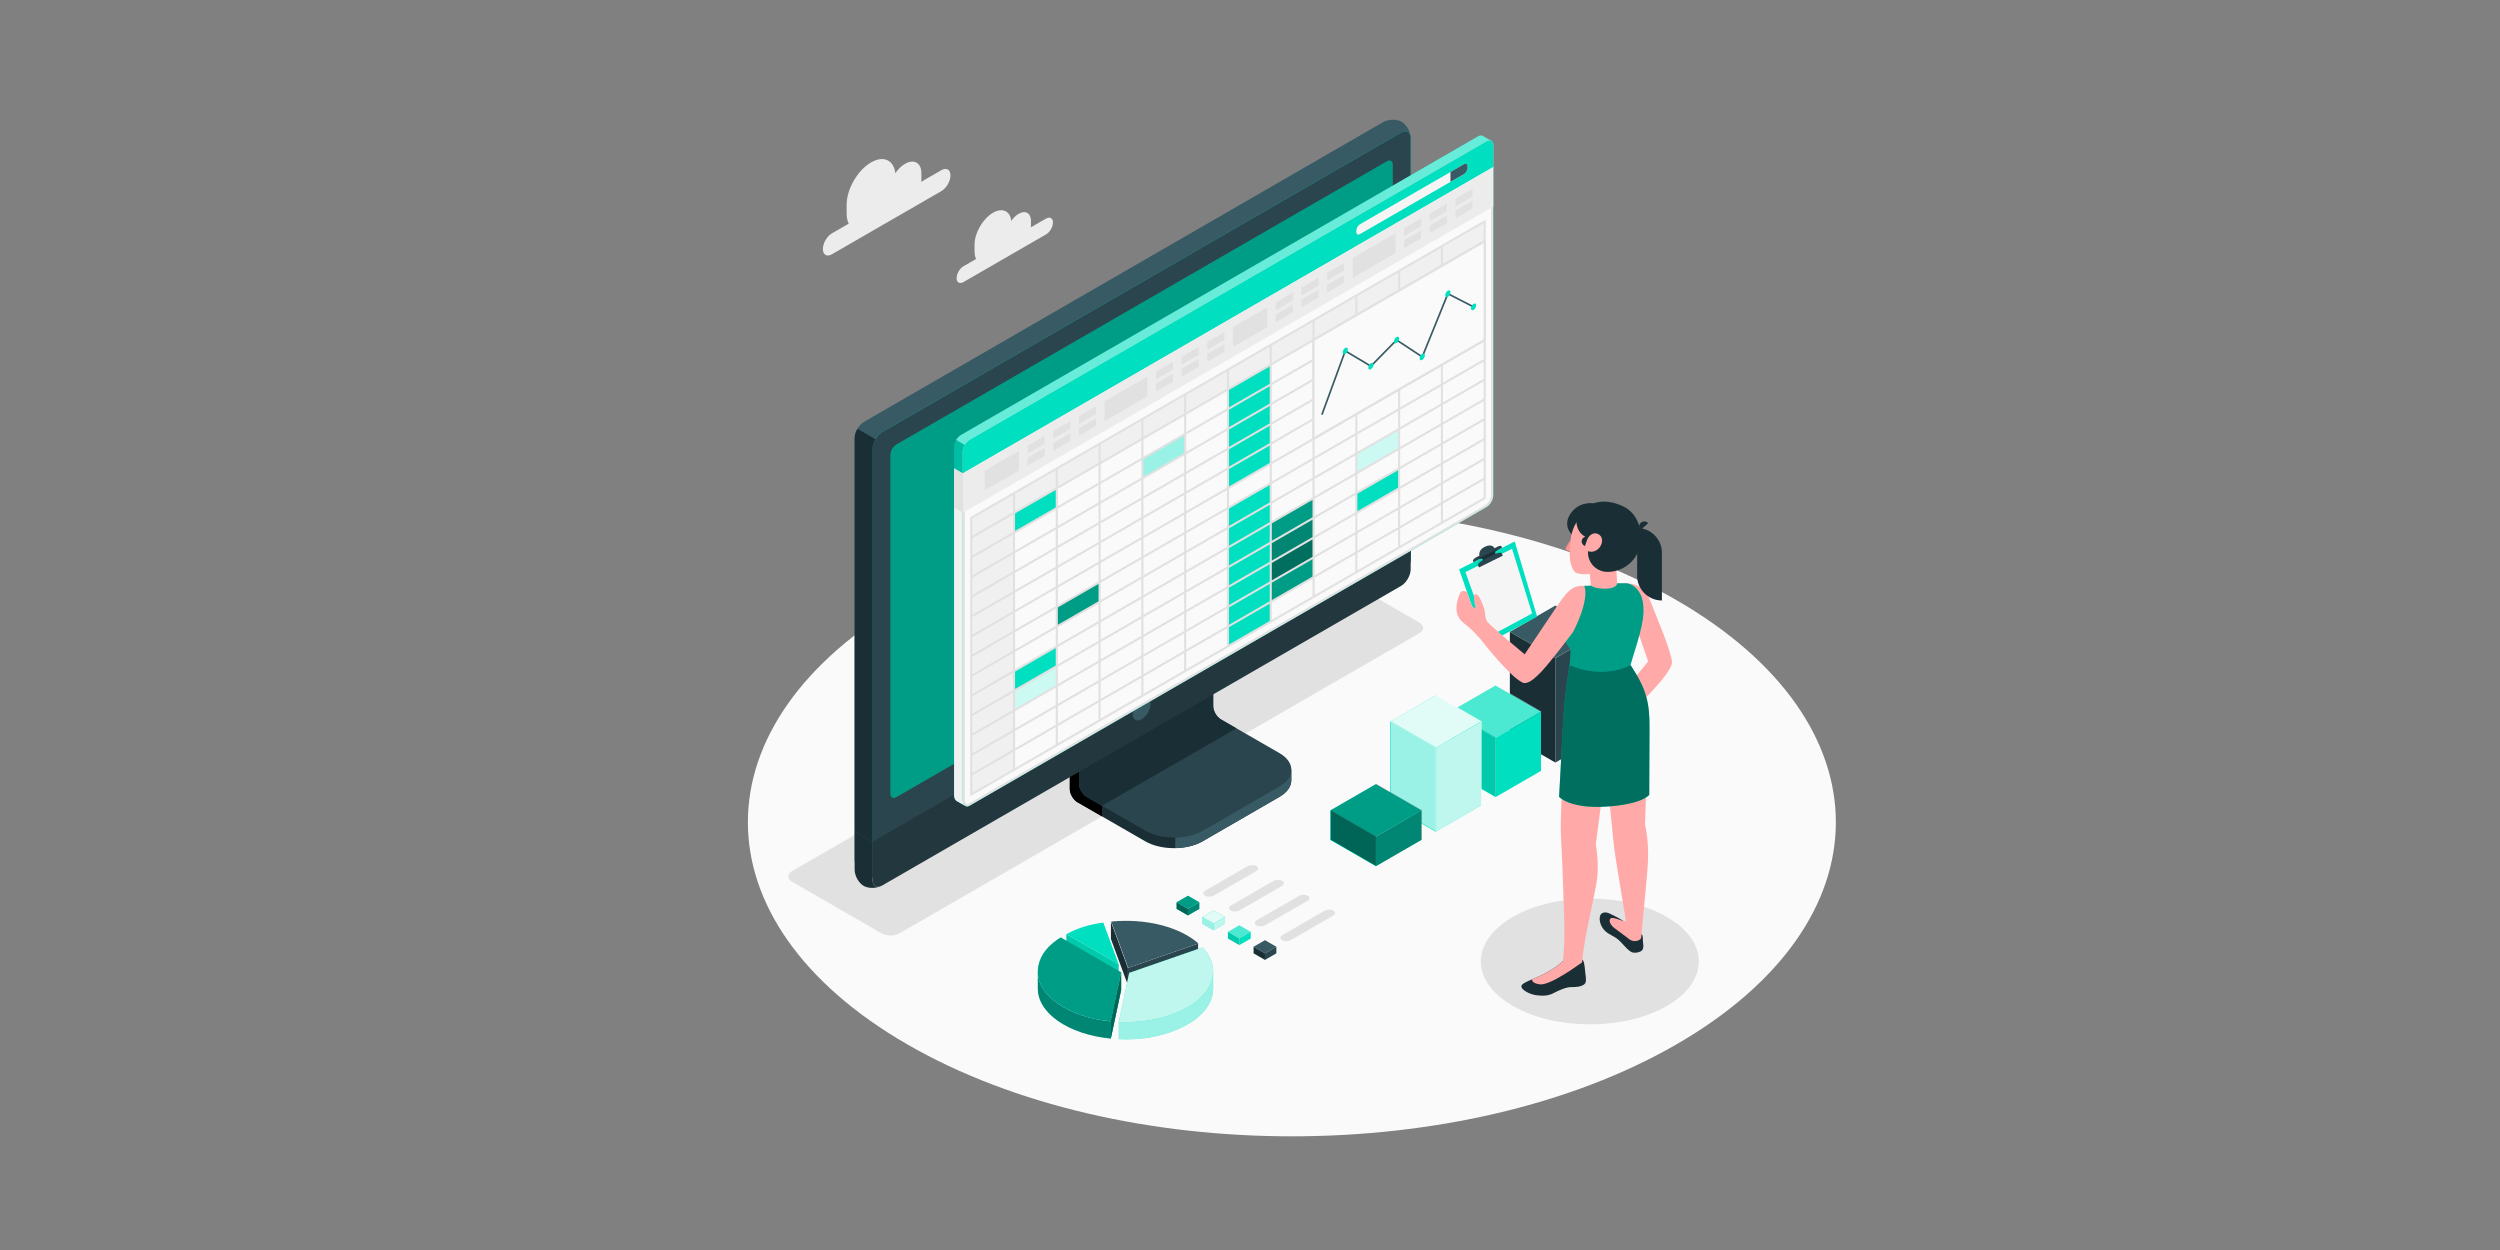 <svg xmlns="http://www.w3.org/2000/svg" xmlns:xlink="http://www.w3.org/1999/xlink" width="600" height="300" xmlns:v="https://vecta.io/nano"><rect width="100%" height="100%" fill="#808080" stroke="none"/><style><![CDATA[.B{fill:#00dfbf}.C{fill:#fff}.D{fill:#1a2e35}.E{opacity:.3}.F{fill:#e1e1e1}.G{fill:#2b454e}.H{fill:#375a64}.I{fill:#ffaaa8}.J{opacity:.4}.K{fill:#fafafa}]]></style><defs><clipPath id="A"><path d="M0 500h500V0H0z"/></clipPath><clipPath id="B"><path d="M0 500h500V0H0z"/></clipPath><clipPath id="C"><path d="M0 500h500V0H0z"/></clipPath><clipPath id="D"><path d="M0 500h500V0H0z"/></clipPath><clipPath id="E"><path d="M63.566 287.605H301.58V130.232H63.566z"/></clipPath><clipPath id="F"><path d="M71.497 451.497h222.15v-281.94H71.497z"/></clipPath><clipPath id="G"><path d="M0 500h500V0H0z"/></clipPath><clipPath id="H"><path d="M100.538 462.6h236.62V325.714h-236.62z"/></clipPath><clipPath id="I"><path d="M99.634 327.895h4.68v-14.808h-4.68z"/></clipPath><clipPath id="J"><path d="M126.133 227.877h18.913V208.22h-18.913z"/></clipPath><clipPath id="K"><path d="M239.692 302.2h18.913v-19.658h-18.913z"/></clipPath><clipPath id="L"><path d="M239.692 293.447h18.913v-19.66h-18.913z"/></clipPath><clipPath id="M"><path d="M239.692 284.703h18.913v-19.658h-18.913z"/></clipPath><clipPath id="N"><path d="M239.692 275.96h18.913v-19.658h-18.913z"/></clipPath><clipPath id="O"><path d="M145.046 265.032h18.912v-19.658h-18.912z"/></clipPath><clipPath id="P"><path d="M182.924 330.603h18.912v-19.658h-18.912z"/></clipPath><clipPath id="Q"><path d="M277.57 332.79h18.912V313.13H277.57z"/></clipPath><clipPath id="R"><path d="M0 500h500V0H0z"/></clipPath><clipPath id="S"><path d="M319.227 219.45h40.285V196.2h-40.285z"/></clipPath><clipPath id="T"><path d="M0 500h500V0H0z"/></clipPath><clipPath id="U"><path d="M319.227 207.843h20.144V170.02h-20.144z"/></clipPath><clipPath id="V"><path d="M0 500h500V0H0z"/></clipPath><clipPath id="W"><path d="M292.727 215.028h40.285v-23.26h-40.285z"/></clipPath><clipPath id="X"><path d="M0 500h500V0H0z"/></clipPath><clipPath id="Y"><path d="M312.87 203.424h20.145V154.72H312.87z"/></clipPath><clipPath id="Z"><path d="M0 500h500V0H0z"/></clipPath><clipPath id="a"><path d="M292.727 203.422h20.144V154.72h-20.144z"/></clipPath><clipPath id="b"><path d="M0 500h500V0H0z"/></clipPath><clipPath id="c"><path d="M266.228 175.752h40.285v-23.26h-40.285z"/></clipPath><clipPath id="d"><path d="M0 500h500V0H0z"/></clipPath><clipPath id="e"><path d="M286.37 164.15h20.145v-24.73H286.37z"/></clipPath><clipPath id="f"><path d="M0 500h500V0H0z"/></clipPath><clipPath id="g"><path d="M266.227 164.146h20.145V139.42h-20.145z"/></clipPath><clipPath id="h"><path d="M0 500h500V0H0z"/></clipPath><clipPath id="i"><path d="M136.662 92.747h36.897V63.083h-36.897z"/></clipPath><clipPath id="j"><path d="M172.48 95.784h41.745V62.747H172.48z"/></clipPath><clipPath id="k"><path d="M149.3 109.31h23.142V88.33H149.3z"/></clipPath><clipPath id="l"><path d="M136.66 107.855h36.9V70.7h-36.9z"/></clipPath><clipPath id="m"><path d="M172.48 103.404h41.742V70.367H172.48z"/></clipPath><clipPath id="n"><path d="M168.945 92.397h4.615V63.08h-4.615z"/></clipPath><clipPath id="o"><path d="M198.04 126.288h10.083v-5.82H198.04z"/></clipPath><clipPath id="p"><path d="M203.08 123.384h5.042v-5.832h-5.042z"/></clipPath><clipPath id="q"><path d="M198.04 123.383h5.042v-5.83h-5.042z"/></clipPath><clipPath id="r"><path d="M209.397 119.73h10.083v-5.82h-10.083z"/></clipPath><clipPath id="s"><path d="M214.438 116.827h5.042v-5.832h-5.042z"/></clipPath><clipPath id="t"><path d="M209.397 116.826h5.042v-5.83h-5.042z"/></clipPath><clipPath id="u"><path d="M220.754 113.174h10.083v-5.822h-10.083z"/></clipPath><clipPath id="v"><path d="M220.754 110.27h5.042v-5.83h-5.042z"/></clipPath><clipPath id="w"><path d="M0 500h500V0H0z"/></clipPath><clipPath id="x"><path d="M387.97 203.523h13.82v-32.607h-13.82z"/></clipPath><clipPath id="y"><path d="M368.557 264.522h37.106V204.51h-37.106z"/></clipPath><clipPath id="z"><path d="M331.187 278.068h10.9v-6.502h-10.9z"/></clipPath><clipPath id="AA"><path d="M367.266 228.322h40.003v-62.75h-40.003z"/></clipPath><path id="AB" d="M67.794 135.317L297.35 267.85c2.335 1.348 4.23 4.628 4.23 7.324V461.48c0 2.696-1.894 3.79-4.23 2.44L67.796 331.39c-2.335-1.348-4.228-4.627-4.228-7.324l-.003-186.307c0-2.696 1.894-3.79 4.23-2.44"/><path id="AC" d="M71.498 171.367l.001 150.065c0 1.618 1.137 3.585 2.538 4.394L291.104 451.15c1.4.81 2.538.153 2.538-1.465l.007-150.07c0-1.617-1.136-3.585-2.537-4.394L74.035 169.902c-1.4-.81-2.537-.153-2.537 1.465"/><path id="AD" d="M143.485 331.87l.001-3.44 7.572 4.372v3.44z"/><path id="AE" d="M126.133 295.632l18.913 10.92v-8.72l-18.913-10.937z"/><path id="AF" d="M239.692 282.527l18.912 10.92v-8.72l-18.912-10.937z"/><path id="AG" d="M272.672 368.624c-.63-.364-1.142-1.25-1.142-1.983s.51-1.027 1.142-.66 1.14 1.253 1.14 1.982-.51 1.026-1.14.662"/><path id="AH" d="M284.022 361.856c-.63-.364-1.14-1.25-1.14-1.982s.51-1.028 1.14-.662a2.54 2.54 0 0 1 1.142 1.982c0 .73-.512 1.026-1.142.662"/><path id="AI" d="M173.56 84.78l-4.613-21.696c-18.826 1.836-32.433 11.36-32.274 22.246l-.01-.02v7.437c0-10.8 13.57-20.223 32.283-22.05l3.168 14.912z"/><path id="AJ" d="M172.48 70.446v-7.62c8.22-.387 15.737.64 22.922 3.135 8.88 3.08 15.146 7.97 17.653 13.772.76 1.764 1.148 3.548 1.166 5.32l.001 7.874s-2.15.168-4.67 2.856l-32.456-11.258z"/><path id="AK" d="M136.95 95.496c-2.533-11.91 11.707-22.816 31.995-24.797l4.614 21.697-26.776 15.46c-5.59-3.5-8.812-7.555-9.833-12.36"/><path id="AL" d="M172.615 71.08l-.135-.635c8.22-.387 15.737.642 22.923 3.135 8.878 3.082 15.146 7.97 17.652 13.772 2.36 5.468 1.113 11.128-3.504 16.052l-32.456-11.26z"/><path id="AM" d="M403.777 218.414c-1.116 2.757-1.74 4.6-4.955 9.908 4.898 15.776 6.467 21.09 5.515 27.835-.605 4.29-3.977 8.58-8.156 8.357 0 0-2.258-.004-3.208 0-.187-2.992-8.496-3.137-11.648-1.08l-2.902-.077c-2.052-.727-9.035-10.954-9.804-17.744-.625-5.517 3.696-10.298 3.696-10.298.167-2.192-.4-6.994-.4-6.994v-19.987s1.62-5.117 18.434-3.516c14.958 1.424 15.324 6.535 15.324 6.535s-.435 3.477-1.886 7.06"/><path id="AN" d="M398.822 228.322s-11.215-6.625-26.917 0c0 0-2.186-12.282-2.848-24.886l-1.79-33.408s4.638-5.406 21.176-4.3c15.895 1.054 18.702 5.197 18.702 5.197l.12 29.42c.107 11.445-1.498 17.7-8.442 27.986"/></defs><g transform="matrix(1.333 0 0 -1.333 0 666.667)"><g transform="matrix(.407 0 0 .407 131.231 287.458)"><g clip-path="url(#A)" class="K"><path d="M419.21 257.026c93.977-54.257 93.976-142.226-.001-196.484s-246.344-54.258-340.32 0-93.976 142.226.001 196.484 246.344 54.257 340.32 0"/></g><g clip-path="url(#B)" class="F"><path d="M414.962 116.894c18.827-10.87 18.827-28.494 0-39.364s-49.354-10.87-68.18 0-18.827 28.494 0 39.364 49.354 10.87 68.18 0m-347.497-7.218L27.933 132.5c-2.228 1.286-2.228 3.373 0 4.66l229.94 132.756c2.23 1.287 5.842 1.287 8.07.001l39.533-22.823c2.23-1.287 2.23-3.374 0-4.66L75.536 109.676c-2.23-1.287-5.842-1.287-8.07 0"/></g><g clip-path="url(#C)" fill="#ececec"><path d="M94.025 447.26l-8.94-5.162.075 1.184v2.6c0 4.6-3.235 6.477-7.227 4.173-1.616-.933-3.103-2.412-4.307-4.142-.654 5.794-5.2 7.954-10.723 4.765-5.97-3.448-10.812-11.832-10.812-18.727v-3.874c0-1.786.33-3.3.915-4.5L45.58 419.3c-2.214-1.28-4-4.387-4-6.944s1.795-3.592 4-2.314L94.025 438c2.214 1.28 4 4.387 4 6.944s-1.795 3.592-4 2.314m46.295-21.418l-6.747-3.896.057.894v1.954c0 3.48-2.442 4.888-5.455 3.15-1.22-.705-2.342-1.82-3.25-3.126-.494 4.373-3.925 6.003-8.093 3.596-4.507-2.602-8.16-8.93-8.16-14.134v-2.924c0-1.347.25-2.483.7-3.387l-5.604-3.235c-1.67-.965-3.025-3.3-3.025-5.24s1.354-2.7 3.025-1.747l36.56 21.1c1.67.965 3.025 3.3 3.025 5.24s-1.354 2.712-3.025 1.747"/></g><g clip-path="url(#D)"><path d="M209.56 150.354l33.984 19.65c3.503 2.022 5.254 4.673 5.255 7.323l.014 4.728-35.26 19.882c-1.868 1.08-3.383 3.702-3.383 5.86v41.9l-59.358-34.3-.002-41.9c0-2.158 1.515-4.78 3.383-5.86l29.994-17.283c7.007-4.045 18.367-4.045 25.373 0" class="D"/><path d="M165.064 166.077v-4.707l-10.88 6.27c-1.856 1.075-3.38 3.692-3.38 5.86v41.895l11.31 6.523.722-8.73-7.93-4.6v-32.735c0-2.167 1.504-4.785 3.38-5.86z"/><path d="M154.905 175.855c0-2.158 1.515-4.78 3.383-5.86l25.895-14.917c7.007-4.045 18.367-4.046 25.374-.002l34 19.647c7.007 4.044 7.008 10.6.002 14.646l-25.912 14.927c-1.868 1.08-3.383 3.702-3.383 5.86l-.001 32.74-59.36-34.3z" class="G"/><path d="M224.54 200.314v.005l-6.9 3.978c-1.87 1.08-3.383 3.702-3.383 5.86v32.74l-59.36-34.3v-32.74c0-2.158 1.514-4.78 3.383-5.86l6.77-3.9z" class="D"/><g class="H"><path d="M248.807 182.05v-4.727c0-2.656-1.758-5.293-5.254-7.324l-34-19.638c-3.36-1.954-7.714-2.93-12.1-3.008v4.706c4.395.06 8.75 1.075 12.1 3l34 19.657c3.496 2.013 5.254 4.67 5.254 7.325m-189.2-46.89c2.2-1.265 5.86-1.197 8.196.15L297.35 267.845c2.336 1.348 4.228 4.627 4.228 7.323v186.307c0 2.697-1.775 5.9-3.966 7.173s-5.86 1.197-8.195-.15L59.862 335.964c-2.335-1.348-4.23-4.627-4.23-7.324l-.003-186.306c0-2.697 1.777-5.908 3.967-7.173"/></g><use xlink:href="#AB" class="B"/><use xlink:href="#AB" class="G"/><path d="M67.172 130.49c-2.344-1.036-5.586-.996-7.578.156-2.188 1.27-3.965 4.473-3.965 7.188v16.908l7.93-4.59v-16.91c0-2.46 1.562-3.574 3.613-2.754" class="D"/><path d="M63.56 150.154l.007-16.903c0-2.696 1.893-3.79 4.23-2.44l229.557 132.532c2.335 1.348 4.228 4.627 4.228 7.324v16.94z" class="G"/><g clip-path="url(#E)" opacity=".2"><path d="M63.566 150.19V133.25c0-2.696 1.893-3.8 4.23-2.44l229.557 132.53c2.335 1.35 4.228 4.628 4.228 7.325v16.94z"/></g><use xlink:href="#AC" class="B"/><g clip-path="url(#F)" class="E"><use xlink:href="#AC"/></g><path d="M182.57 213.5c-2.19-1.266-3.968-4.342-3.968-6.873s1.777-3.555 3.968-2.3 3.968 4.342 3.968 6.872-1.777 3.556-3.968 2.29" class="H"/><path d="M64.81 328.25c-.762-1.328-1.23-2.832-1.25-4.18V150.154l-7.93 4.59V328.64c0 1.347.49 2.85 1.25 4.18z" class="D"/></g><g clip-path="url(#G)"><path d="M333.546 462.363c-.553.332-1.308.32-2.158-.17L102.602 330.06c-1.637-.945-2.963-3.242-2.963-5.132V170.683c0-1.15.493-2.17 1.25-2.574l3.785-2.148c.485-.26 1.078-.27 1.717.098l228.782 132.183c1.638.942 2.966 3.238 2.966 5.128v154.965c0 .974-.354 1.65-.92 1.946l-3.673 2.082" class="B"/><path d="M105.412 166.273c-.82 0-1.487 1.015-1.487 2.263V322.78c0 1.698 1.242 3.85 2.713 4.7l228.786 132.132c.383.222.754.338 1.073.338.714 0 1.14-.604 1.14-1.615V303.37c0-1.7-1.243-3.848-2.715-4.695L106.14 166.492c-.252-.145-.498-.22-.73-.22" class="K"/><path d="M336.497 460.45c-.397 0-.848-.13-1.323-.405L106.388 327.912c-1.637-.944-2.963-3.242-2.963-5.132V168.535c0-1.494.83-2.762 1.987-2.762.306 0 .635.09.98.286l228.78 132.183c1.637.94 2.966 3.237 2.966 5.127v154.965c0 1.34-.668 2.116-1.64 2.116m.001-1h0c.557 0 .64-.7.64-1.116V303.37c0-1.54-1.13-3.492-2.467-4.262l-228.78-132.18c-.177-.102-.338-.153-.48-.153-.526 0-.987.823-.987 1.762V322.78c0 1.542 1.128 3.495 2.463 4.266L335.674 459.18c.387.224.662.27.824.27" class="F"/><path d="M100.883 168.11l3.634-2.06c-.68.485-1.04 1.32-1.1 2.49v144.55l-3.793 2.22V170.68c0-1.146.494-2.17 1.25-2.572" fill="#f0f0f0"/><path d="M338.135 458.357c-.01 1.872-1.33 2.63-2.96 1.688L106.388 327.913c-1.637-.946-2.963-3.243-2.963-5.133l.002-9.693L338.135 448.63z" class="B"/><g clip-path="url(#H)" class="J C"><path d="M335.173 460.046L106.39 327.913c-.81-.475-1.556-1.277-2.088-2.2l-3.765 2.182c.53.913 1.26 1.705 2.06 2.162L331.4 462.2c.847.494 1.602.503 2.152.177l3.616-2.06c-.522.252-1.22.177-1.985-.26"/></g><g clip-path="url(#I)" opacity=".15"><path d="M99.634 315.297v9.634c0 .96.354 2.023.904 2.964l3.775-2.172c-.55-.93-.886-1.985-.886-2.945v-9.69z"/></g><path d="M103.427 313.087l-.003-17.454 234.71 135.516v17.482z" fill="#ececec"/><g class="F"><path d="M113.2 314.384l15.18 8.72v-8.7l-15.184-8.767zm18.928 10.93l.001-3.44 7.57 4.372v3.438zm0-5.31l.001-3.44 7.57 4.372v3.44z"/><use xlink:href="#AD"/><path d="M143.485 326.56l.001-3.44 7.572 4.372v3.438zm11.357 11.87l.001-3.44 7.572 4.372v3.44zm0-5.3l.001-3.44 7.572 4.372v3.438zm34.058 24.976v-3.44l7.572 4.372v3.44zm0-5.31v-3.44l7.572 4.372v3.44zm11.367 11.87l.001-3.44 7.572 4.372v3.438zm0-5.3l.001-3.44 7.572 4.372v3.44zm11.357 11.87l.001-3.44 7.572 4.372v3.438zm0-5.31l.001-3.44 7.572 4.372v3.44zm-45.428-20.92l18.93 10.93v-8.743L166.2 336.242zm56.79 32.785l15.18 8.72v-8.7l-15.185-8.767zm18.928 10.928l.001-3.44 7.572 4.372v3.44zm0-5.3l.001-3.44 7.572 4.372v3.44zm11.357 11.87l.001-3.44 7.57 4.372v3.438zm0-5.31l.001-3.44 7.57 4.372v3.44zm11.356 11.87l.002-3.44 7.57 4.372v3.44zm0-5.3l.002-3.44 7.57 4.372v3.438zm34.07 24.98l.001-3.44 7.572 4.372v3.44zm0-5.3l.001-3.44 7.572 4.372v3.44zm11.358 11.87l.001-3.44 7.57 4.372v3.438zm0-5.312l.001-3.44 7.57 4.372v3.44zm11.356 11.87l.002-3.44 7.57 4.372v3.44zm0-5.3l.002-3.44 7.57 4.372v3.438zm-45.426-20.933l18.93 10.93v-8.743L276 399.627zm-172.56-95.28l-3.793 2.22v-17.5l3.8-2.183z"/></g><path d="M277.565 420.537v-.644c0-1.03.723-1.446 1.614-.93l45.986 26.55c.89.514 1.614 1.766 1.615 2.796v.644c0 1.03-.723 1.446-1.614.932l-45.986-26.55c-.89-.515-1.614-1.767-1.615-2.796" fill="#f5f5f5"/><path d="M326.78 448.308v.644c0 1.03-.723 1.447-1.614.932l-5.957-3.44-.001-4.37 5.957 3.44c.89.515 1.614 1.767 1.615 2.796" class="H"/><path d="M107.2 293.456l227.144 131.12v-8.72L126.132 295.633l-.003-113.655-18.92-10.922z" fill="#f0f0f0"/><g class="B"><use xlink:href="#AE"/><path d="M126.133 225.7l18.913 10.92v-8.72l-18.913-10.937z"/><path d="M126.133 216.958l18.913 10.92v-8.72l-18.913-10.937z"/></g><g clip-path="url(#J)" opacity=".8" class="C"><path d="M126.133 216.958l18.913 10.92v-8.72l-18.913-10.937z"/></g><path d="M239.692 291.27l18.912 10.92v-8.72l-18.912-10.938z" class="B"/><g clip-path="url(#K)" class="E"><path d="M239.692 291.27l18.912 10.92v-8.72l-18.912-10.938z"/></g><use xlink:href="#AF" class="B"/><g clip-path="url(#L)" class="J"><use xlink:href="#AF"/></g><path d="M239.692 273.784l18.912 10.92v-8.72l-18.912-10.937z" class="B"/><g clip-path="url(#M)" opacity=".5"><path d="M239.692 273.784l18.912 10.92v-8.72l-18.912-10.937z"/></g><path d="M239.692 265.04l18.912 10.92v-8.72l-18.912-10.937z" class="B"/><g clip-path="url(#N)" class="E"><path d="M239.692 265.04l18.912 10.92v-8.72l-18.912-10.937z"/></g><g class="B"><path d="M220.78 350.284l18.913 10.92V317.5l-18.913-10.937zm0-52.46l18.913 10.92v-61.198L220.78 236.61zm-75.735-43.71l18.913 10.92v-8.72l-18.913-10.937z"/></g><g clip-path="url(#O)" class="E"><path d="M145.045 254.113l18.913 10.92v-8.72l-18.913-10.937z"/></g><path d="M182.924 319.684l18.913 10.92v-8.72l-18.913-10.938z" class="B"/><g clip-path="url(#P)" opacity=".6" class="C"><path d="M182.924 319.684l18.913 10.92v-8.72l-18.913-10.938z"/></g><path d="M277.57 321.87l18.912 10.92v-8.72L277.57 313.13z" class="B"/><g clip-path="url(#Q)" opacity=".8" class="C"><path d="M277.57 321.87l18.912 10.92v-8.72L277.57 313.13z"/></g><path d="M277.57 304.377l18.912 10.92v-8.72l-18.912-10.937z" class="B"/><path d="M315.896 292.074v7.64l17.99 10.386v-7.638zm-208.22-112.576l17.996 10.39v-7.64l-17.996-10.4zm17.996 124.07v-7.664l-17.994-10.39v7.663zm208.215 112.55l-17.99-10.387v7.664l17.99 10.388zm0-8.745l-17.99-10.387v7.668l17.99 10.387zm0-8.745l-17.99-10.387v7.668l17.99 10.387zm0-8.745l-17.99-10.387v7.668l17.99 10.388zm-.001-8.745l-18-10.387v7.668l17.99 10.387zm0-8.746l-18-10.387v7.67l18 10.386zm0-8.745l-18-10.386v7.668l18 10.387zm0-8.745l-18-10.387v7.67l18 10.387zm0-8.744l-18-10.387v7.668l18 10.387zm0-8.746l-18-10.387v7.67l18 10.387zm0-8.745l-18-10.387v7.67l18 10.386zm0-8.745l-18-10.387v7.67l18 10.387zm-36.92-30.06v7.668l17.998 10.39v-7.67zm0-1.077l17.998 10.39v-7.64l-17.998-10.39zm-18.928-10.928l17.997 10.4v-7.64l-17.997-10.39zm-18.93-10.93l17.998 10.39v-7.64l-17.998-10.39zm-18.93-10.93l17.997 10.4v-7.64l-17.997-10.39zm-18.93-10.928l17.997 10.4v-7.64l-17.997-10.39zm-18.93-10.93l17.997 10.39v-7.64L202.32 226.5zm-18.93-10.93l17.997 10.39v-7.64l-17.997-10.39zm-18.93-10.93l17.998 10.39v-7.64l-17.998-10.39zm-18.928-10.928l17.996 10.4v-7.64l-17.996-10.39zm-.932-.538v-7.642l-17.998-10.39v7.642zm-17.998-1.647l17.998 10.39v-7.67l-17.998-10.39zm-18.928-10.928l17.996 10.4v-7.67l-17.996-10.39zm0 8.746l17.996 10.4v-7.67l-17.996-10.4zm0 8.745l17.996 10.4v-7.67l-17.996-10.4zm.001 8.745l17.995 10.39V217.2l-17.996-10.4zm0 8.745l17.995 10.4v-7.67l-17.995-10.4zm0 8.745l17.995 10.39v-7.67l-17.995-10.39zm0 8.745l17.995 10.4v-7.67l-17.995-10.4zm0 8.746l17.995 10.39v-7.67l-17.995-10.39zm0 8.744l17.995 10.4v-7.67l-17.995-10.4zm0 8.746l17.995 10.39v-7.67l-17.995-10.39zm.001 8.745l17.994 10.388v-7.668l-17.995-10.39zm36.924 30.063v-7.67l-17.998-10.39v7.67zm0 1.076l-17.998-10.39v7.664l17.998 10.39zm18.928 10.928l-17.996-10.4v7.664l17.996 10.4zm18.93 10.93l-17.998-10.39v7.664l17.998 10.39zm18.93 10.93l-17.997-10.39v7.664l17.997 10.39zm18.93 10.93l-17.997-10.39v7.664l17.997 10.39zm18.93 10.928l-17.997-10.4v7.664l17.997 10.39zm18.93 10.93l-17.997-10.39v7.665l17.997 10.39zm18.93 10.93l-17.998-10.39v7.665L277.106 391zm18.93 10.928l-17.997-10.4v7.665l17.997 10.39zm.93.54v7.665l17.998 10.4v-7.664zm0-8.746v7.67l17.998 10.39v-7.668zm0-8.744v7.668l17.998 10.39v-7.67zm0-8.745v7.668l17.998 10.39v-7.668zm0-8.745v7.67l17.998 10.4v-7.668zm0-8.746v7.67l17.998 10.392v-7.67zm0-8.745V350l17.998 10.39v-7.67zm0-8.744v7.668l17.998 10.39v-7.67zm0-8.745v7.668l17.998 10.39v-7.668zm0-8.746v7.67l17.998 10.39v-7.67zm0-8.745v7.67l17.998 10.39v-7.67zm0-1.076l17.998 10.39v-7.67l-17.998-10.39zm-18.928-18.597v7.668l17.997 10.39v-7.67zm0-1.077l17.997 10.39v-7.668l-17.997-10.39zm-18.93-10.928l17.998 10.4v-7.668l-17.998-10.39zm-18.93-10.93l17.997 10.39v-7.67l-17.997-10.39zm-18.93-10.928l17.997 10.4v-7.67l-17.997-10.4zm-18.93-10.93l17.997 10.4v-7.668l-17.997-10.39zm-18.93-10.93l17.997 10.4v-7.67l-17.997-10.4zm-18.93-10.93l17.998 10.39v-7.67l-17.998-10.39zm-.932-.538v-7.67l-17.996-10.39v7.67zm-17.996-1.645l17.996 10.4v-7.67l-17.996-10.39zm-.932-.54v-7.67l-17.998-10.39v7.67zm0 8.746v-7.67l-17.998-10.39v7.67zm0 8.745v-7.67l-17.998-10.39v7.67zm0 8.745v-7.67l-17.998-10.39v7.67zm0 8.744v-7.67l-17.998-10.39v7.67zm0 8.746v-7.67l-17.998-10.39v7.67zm0 8.745v-7.67l-17.998-10.39v7.67zm0 8.745v-7.67l-17.998-10.39v7.67zm0 8.744v-7.67l-17.998-10.39v7.67zm0 1.077l-17.998-10.39v7.668l17.998 10.39zm18.928 18.597v-7.67l-17.996-10.4v7.67zm0 1.076l-17.996-10.4v7.67l17.996 10.4zm18.93 10.93l-17.998-10.392v7.67l17.998 10.39zm18.93 10.928l-17.997-10.4v7.668l17.997 10.4zm18.93 10.93l-17.997-10.39v7.668l17.997 10.39zm18.93 10.928l-17.997-10.4V350l17.997 10.4zm18.93 10.93l-17.997-10.4v7.668l17.997 10.4zm18.93 10.93l-17.998-10.39v7.668l17.998 10.392zm.932.538v7.67l17.997 10.4v-7.67zm0-8.745v7.67l17.997 10.4v-7.668zm0-8.745v7.67l17.997 10.4v-7.668zm0-8.745v7.67l17.997 10.4v-7.67zm0-8.745v7.67l17.997 10.4v-7.67zm0-8.745v7.67l17.997 10.4v-7.67zm0-8.745v7.668l17.997 10.39v-7.668zm0-8.745v7.67l17.997 10.4v-7.668zm0-8.745v7.67l17.997 10.4v-7.67zm0-1.076l17.997 10.4v-7.67l-17.997-10.4zm-18.93-18.6v7.67l17.998 10.39v-7.67zm0-1.075l17.998 10.4v-7.67l-17.998-10.39zm-18.93-10.93l17.997 10.39v-7.67l-17.997-10.4zm-18.93-10.93l17.997 10.39v-7.67L221.25 254.9zm-18.93-10.928l17.997 10.39v-7.67l-17.997-10.39zm-18.93-10.93l17.997 10.39v-7.67l-17.997-10.39zm-.932-.538v-7.67l-17.998-10.39v7.67zm-17.998-1.646l17.998 10.39v-7.67l-17.998-10.39zm-.932-.538v-7.67l-17.996-10.39v7.67zm0 8.745v-7.67l-17.996-10.4v7.67zm0 8.745v-7.67l-17.996-10.39v7.67zm0 8.745v-7.67l-17.996-10.4v7.668zm0 8.745v-7.67l-17.996-10.39v7.67zm0 8.745v-7.67l-17.996-10.39v7.67zm0 8.745v-7.67l-17.996-10.4v7.67zm0 1.076l-17.996-10.4v7.668l17.996 10.39zm18.93 18.598v-7.67l-17.998-10.39v7.67zm0 1.076l-17.998-10.39v7.67l17.998 10.39zm18.93 10.93l-17.997-10.4v7.668l17.997 10.39zm18.93 10.93l-17.997-10.39v7.67l17.997 10.4zm18.93 10.93l-17.997-10.39v7.67l17.997 10.4zm18.93 10.928l-17.997-10.4v7.668l17.997 10.39zm.932.538v7.67l17.998 10.4v-7.668zm0-8.745v7.67l17.998 10.39v-7.67zm0-8.745v7.67l17.998 10.39v-7.67zm0-8.745v7.67l17.998 10.39v-7.67zm0-8.746v7.67l17.998 10.4v-7.668zm0-8.744v7.67l17.998 10.4v-7.668zm0-8.745v7.67l17.998 10.39v-7.67zm0-1.076l17.998 10.39v-7.67l-17.998-10.39zm-18.93-18.598v7.67l17.997 10.39v-7.67zm0-1.076l17.997 10.39v-7.67l-17.997-10.4zm-18.93-10.928l17.997 10.4v-7.67l-17.997-10.4zm-18.93-10.93l17.997 10.39v-7.67l-17.997-10.39zm-.932-.538v-7.67l-17.997-10.4v7.67zm-17.997-1.646l17.997 10.39v-7.67l-17.997-10.4zm-.932-.538v-7.67l-17.998-10.39v7.67zm0 8.745v-7.67l-17.998-10.39v7.67zm0 8.745v-7.67l-17.998-10.39v7.67zm0 8.745v-7.67l-17.998-10.392v7.67zm0 8.746v-7.67l-17.998-10.39v7.67zm0 1.075l-17.998-10.39v7.67l17.998 10.39zm18.93 18.598v-7.67l-17.997-10.39v7.67zm0 1.076l-17.997-10.39v7.67l17.997 10.39zm18.93 10.93l-17.997-10.39v7.67l17.997 10.39zm18.93 10.928l-17.997-10.4v7.67l17.997 10.4zm.932.538v7.67l17.997 10.4v-7.67zm0-8.745v7.67l17.997 10.39v-7.67zm0-8.745v7.67l17.997 10.4v-7.67zm0-8.745v7.67l17.997 10.39v-7.67zm0-8.745v7.67l17.997 10.39v-7.67zm0-1.076l17.997 10.39v-7.67l-17.997-10.39zm-18.93-18.597v7.67l17.997 10.4v-7.67zm0-1.076l17.997 10.4v-7.67l-17.997-10.4zm-.932-.54v-7.668L202.32 261.45v7.67zm-17.997-1.645l17.997 10.39v-7.67l-17.997-10.39zm-.932-.538v-7.67l-17.997-10.4v7.67zm0 8.745v-7.67l-17.997-10.39v7.67zm0 8.745v-7.67l-17.997-10.4v7.67zm0 1.075l-17.997-10.4v7.67l17.997 10.4zm18.93 18.6v-7.67L202.32 296.43v7.67zm0 1.076l-17.997-10.39v7.67l17.997 10.39zm.932.538v7.67l17.997 10.4v-7.67zm0-8.745v7.67l17.997 10.39v-7.67zm0-8.745v7.668l17.997 10.39v-7.67zm0-1.076l17.997 10.4v-7.67l-17.997-10.4zm-18.93-9.854v7.67l17.997 10.39v-7.67zM220.318 297v-7.668l-17.997-10.39v7.67zm-112.64-12.563l17.994 10.39v-7.668l-17.994-10.39zm226.207 26.738l-17.99-10.387v7.67l18 10.387zM106.98 293.85l-.233-.134-.002-123.476 228.074 131.682.002 123.473z" class="F"/><path d="M258.604 372.15l75.75 43.7v-43.725l-75.75-43.687z" class="K"/><g fill="none" stroke-miterlimit="10"><path d="M258.604 372.15l75.75 43.7v-43.725l-75.75-43.687z" stroke="#e1e1e1"/><path d="M262.435 339.346l10.237 27.955 11.32-6.768 11.38 11.593 11.35-7.482 11.35 27.947 11.35-5.822" stroke="#375a64" stroke-width=".75" stroke-linecap="round" stroke-linejoin="round"/></g><g class="B"><use xlink:href="#AG"/><use xlink:href="#AH"/><path d="M295.372 373.445c-.63-.364-1.142-1.25-1.142-1.983s.5-1.027 1.142-.66 1.14 1.253 1.14 1.982-.5 1.026-1.14.662m11.35-7.476a2.53 2.53 0 0 1-1.14-1.982c0-.732.5-1.028 1.14-.662a2.54 2.54 0 0 1 1.142 1.982c0 .73-.512 1.026-1.142.662m11.35 27.944a2.53 2.53 0 0 1-1.142-1.982c0-.732.5-1.028 1.142-.662s1.14 1.253 1.14 1.982-.5 1.026-1.14.662m11.35-5.822a2.53 2.53 0 0 1-1.14-1.983c0-.733.5-1.027 1.14-.66s1.14 1.253 1.14 1.982-.5 1.026-1.14.662"/></g></g></g><path d="M280.033 391.1l-8.192-4.73 8.192-4.73 8.192 4.73z" class="H"/><path d="M288.227 386.37l-.001-18.812-8.192-4.73-.001 18.8z" class="G"/><path d="M280.033 381.63l.001-18.8-8.193 4.73v18.8z" class="D"/><path d="M269.255 376.7l-8.192-4.73 8.193-4.73 8.192 4.73z" class="B"/><g clip-path="url(#R)" transform="matrix(.407 0 0 .407 131.231 287.458)" class="C"><g clip-path="url(#S)" class="E"><path d="M339.368 219.45l-20.142-11.628 20.144-11.63 20.142 11.63z"/></g></g><g class="B"><path d="M277.45 371.99v-10.655l-8.192-4.73-.001 10.644z"/><path d="M269.256 367.25v-10.643l-8.192 4.73-.001 10.653z"/></g><g clip-path="url(#T)" transform="matrix(.407 0 0 .407 131.231 287.458)"><g clip-path="url(#U)" opacity=".1"><path d="M339.37 196.19v-26.17l-20.143 11.63-.002 26.194z"/></g></g><path d="M258.477 374.912l-8.192-4.73 8.193-4.73 8.192 4.73z" class="B"/><g clip-path="url(#V)" transform="matrix(.407 0 0 .407 131.231 287.458)" class="C"><g clip-path="url(#W)" opacity=".88"><path d="M312.868 215.028L292.726 203.4l20.144-11.63 20.142 11.63z"/></g></g><path d="M266.67 370.193v-15.08l-8.192-4.73v15.068z" class="B"/><g clip-path="url(#X)" transform="matrix(.407 0 0 .407 131.231 287.458)" class="C"><g clip-path="url(#Y)" opacity=".75"><path d="M333.015 203.424l-.001-37.075-20.143-11.63v37.048z"/></g></g><path d="M258.478 365.452l.001-15.068-8.192 4.73-.001 15.078z" class="B"/><g clip-path="url(#Z)" transform="matrix(.407 0 0 .407 131.231 287.458)" class="C"><g clip-path="url(#a)" opacity=".6"><path d="M312.87 191.767V154.72l-20.143 11.63-.002 37.072z"/></g></g><path d="M247.7 358.938l-8.192-4.73 8.192-4.73 8.192 4.73z" class="B"/><g clip-path="url(#b)" transform="matrix(.407 0 0 .407 131.231 287.458)"><g clip-path="url(#c)" class="E"><path d="M286.37 175.752l-20.142-11.628 20.143-11.63 20.143 11.63z"/></g></g><path d="M255.894 354.22l-.001-5.328-8.192-4.73v5.317z" class="B"/><g clip-path="url(#d)" transform="matrix(.407 0 0 .407 131.231 287.458)"><g clip-path="url(#e)" class="J"><path d="M306.516 164.15l-.002-13.1-20.142-11.63-.002 13.072z"/></g></g><path d="M247.7 349.478v-5.317l-8.193 4.73v5.326z" class="B"/><g clip-path="url(#f)" transform="matrix(.407 0 0 .407 131.231 287.458)"><g clip-path="url(#g)" opacity=".55"><path d="M286.37 152.492l.002-13.072-20.144 11.63-.001 13.096z"/></g></g><path d="M203.077 325.85v-3.1l-3.063 8.324v3.097l.004-.004z" class="D"/><path d="M203.08 325.85v-3.1l12.633 4.382v3.1z" class="G"/><g transform="matrix(.407 0 0 .407 131.231 287.458)"><g clip-path="url(#h)"><path d="M169.123 114.856l7.534-20.464 31.06 10.775c-8.528 7.44-23.352 11.162-38.595 9.69" class="H"/><g class="B"><path d="M136.67 92.98c-.01-.074-.01-.158-.01-.233v.233z"/><use xlink:href="#AI"/></g><g clip-path="url(#i)" class="J"><use xlink:href="#AI"/></g><use xlink:href="#AJ" class="B"/><g clip-path="url(#j)" opacity=".6" class="C"><use xlink:href="#AJ"/></g><path d="M149.3 101.69l23.142-13.36v7.62L149.3 109.31z" class="B"/><g clip-path="url(#k)" opacity=".1"><path d="M149.3 101.69l23.142-13.36v7.62L149.3 109.31z"/></g><use xlink:href="#AK" class="B"/><g clip-path="url(#l)" class="E"><use xlink:href="#AK"/></g><use xlink:href="#AL" class="B"/><g clip-path="url(#m)" opacity=".75" class="C"><use xlink:href="#AL"/></g><g class="B"><path d="M149.3 109.3l23.142-13.36-6.805 18.482c-6.437-.932-11.475-2.5-16.337-5.12m24.26-24.536v7.62l-4.614-21.698v-7.62z"/></g><g clip-path="url(#n)" opacity=".55"><path d="M173.56 84.776v7.62l-4.614-21.698v-7.62z"/></g><path d="M203.08 126.29l-5.042-2.91 5.042-2.91 5.042 2.91z" class="B"/><g clip-path="url(#o)" class="E"><path d="M203.08 126.29l-5.042-2.91 5.042-2.91 5.042 2.91z"/></g><path d="M208.123 123.384v-2.92l-5.042-2.91v2.914z" class="B"/><g clip-path="url(#p)" class="J"><path d="M208.123 123.384v-2.92l-5.042-2.91v2.914z"/></g><path d="M203.08 120.466l.001-2.914-5.042 2.91v2.92z" class="B"/><g clip-path="url(#q)" opacity=".55"><path d="M203.08 120.466l.001-2.914-5.042 2.91v2.92z"/></g><path d="M210.777 128.546l18.68 10.784c1.114.644 2.865.676 3.9.072s1-1.614-.125-2.257l-18.678-10.785c-1.115-.643-2.866-.675-3.91-.072s-.99 1.615.125 2.258" class="F"/><path d="M214.438 119.73l-5.042-2.9 5.042-2.91 5.042 2.9z" class="B"/><g clip-path="url(#r)" opacity=".88" class="C"><path d="M214.438 119.73l-5.042-2.9 5.042-2.91 5.042 2.9z"/></g><path d="M219.48 116.827v-2.92l-5.042-2.91v2.915z" class="B"/><g clip-path="url(#s)" opacity=".75" class="C"><path d="M219.48 116.827v-2.92l-5.042-2.91v2.915z"/></g><path d="M214.438 113.91v-2.914l-5.04 2.91-.001 2.92z" class="B"/><g clip-path="url(#t)" opacity=".6" class="C"><path d="M214.438 113.91v-2.914l-5.04 2.91-.001 2.92z"/></g><path d="M222.135 121.99l18.678 10.784c1.115.643 2.865.676 3.91.072s1-1.614-.125-2.258l-18.678-10.784c-1.115-.643-2.866-.675-3.91-.072s-1 1.614.125 2.258" class="F"/><path d="M225.795 113.174l-5.042-2.91 5.042-2.9 5.042 2.9z" class="B"/><g clip-path="url(#u)" class="E C"><path d="M225.795 113.174l-5.042-2.91 5.042-2.9 5.042 2.9z"/></g><g class="B"><path d="M230.838 110.27v-2.92l-5.042-2.91v2.915z"/><path d="M225.796 107.352v-2.914l-5.042 2.91v2.92z"/></g><g clip-path="url(#v)" opacity=".1"><path d="M225.796 107.352v-2.914l-5.042 2.91v2.92z"/></g><path d="M233.493 115.432l18.678 10.784c1.115.643 2.865.675 3.91.072s1-1.614-.125-2.258l-18.678-10.784c-1.115-.644-2.866-.676-3.91-.072s-.99 1.614.125 2.258" class="F"/><path d="M237.153 106.617l-5.042-2.91 5.042-2.91 5.042 2.91z" class="H"/><path d="M242.195 103.712v-2.92l-5.042-2.91v2.915z" class="G"/><path d="M237.153 100.795V97.88l-5.042 2.912v2.92z" class="D"/><path d="M244.85 108.875l18.68 10.784c1.114.643 2.865.675 3.9.072s.99-1.614-.125-2.258l-18.678-10.784c-1.115-.643-2.866-.675-3.91-.072s-1 1.614.125 2.258" class="F"/></g><g clip-path="url(#w)"><path d="M395.232 264.523c6.933.038 10.22-1.95 12.716-8.587s9.115-21.847 9.244-26.37c.134-4.7-14.967-18.907-14.427-18.663.167.076-4.6 8.617-4.6 8.617l8.493 10.41-4.87 14.133z" class="I"/><path d="M403.812 109.148c.424-.405.505-.798.49-2.275s.612-3.13-.148-4.51c-.57-1.03-3.464-1.74-4.936-.977-1.224.636-2.445 2.05-3.394 3.053s-1.867 2.05-2.974 2.874c-1.247.93-2.697 1.548-4 2.4-2.04 1.336-3.437 3.552-3.626 6-.056.725.065 1.674.465 2.28.533.81 1.653 1.008 2.6.854 1.4-.225 6.186-2.895 7.29-3.658 1.385-.957 7.782-5.612 8.22-6.03" class="D"/><path d="M396.79 115.273c-.046-1.062-4.52 1.422-6.353 1.18-.018-.003-.034-.016-.05-.024-1.7-.82-.3-3.206 1.297-4.428l6.756-5.022 1.06 6.133z" class="I"/><path d="M377.395 97.997c.83.003 1.198-2.714 1.35-4.81.12-1.62.732-4.262.16-5.452s-2.757-1.934-6.127-1.865c-2.184.045-5.605-1.393-7.95-2.663-2.423-1.312-5.034-1.282-7.575-.95-2.994.39-6.08 2.17-6.547 3.42s.162 1.837 7.27 4.757c.065.026 7.496 3.268 10.965 6.997z" class="D"/><g class="I"><path d="M357.973 90.43l-2.582-1.083c-.192-.672.065-1.736 3.205-2.26 4.786-.798 18.85 9.787 18.85 9.787s-2.016-.555-2.395.598l-6.112-.046c-3.47-3.73-10.9-6.97-10.966-6.997"/><path d="M406.657 143.93c0 8.55-1.374 13.87-1.374 13.87l.93 29.082c.19 22.197-.236 25.457-5.145 35.034 0 0-28.67 3.355-29.877-10.616-1.504-17.4-3.253-46.516-3.207-54.803.034-6.17.733-12.857 1.073-26.847.218-8.96 1.163-21.62-.12-32.224 1.622-2.716 6.008-2.668 8.507-.552.72 10.38 5.872 30.26 6.67 37.196.826 7.18-.612 14.986-.612 14.986l4.465 34.147s1.724-8.305 1.663-14.475c-.02-1.968.68-8.57 1.807-19.672.686-6.76 5.47-33.18 6.506-41.672 2.4-2.318 5.5-.72 5.64.29.802 10.364 3.07 29.79 3.07 36.256"/></g><g clip-path="url(#x)" opacity=".15"><path d="M387.97 183.206l2.534 14.392s5.876.47 11.285 5.925c0 0-1.518-5.755-8.968-7.714l-2.965-13.02-.5-11.872z"/></g><path d="M380.775 269.353l1.196-13.045 11.46.693-.88 14.467z" class="I"/><use xlink:href="#AM" class="B"/><g clip-path="url(#y)" class="E"><use xlink:href="#AM"/></g><path d="M382.514 299.87s-5.408.948-9.215-3.338c-5.863-6.605.567-11.463.567-11.463l8.648 14.8" class="D"/><path d="M372.315 283.687s-2.548-3.83-2.218-4.235 1.942-.843 1.942-.843z" fill="#ff9090"/><path d="M380.1 295.82c-2.47-1.268-6.738-3.61-7.858-12.693-1.15-9.324.918-12.57 2.185-13.796.857-.827 5.284-1.138 7.596-.427 2.893.9 9.163 3.967 12.11 8.773 3.47 5.654 4.202 13.2.224 16.17-5.6 4.18-12.167 3.046-14.258 1.973" class="I"/><path d="M378.865 285.094c-5.165 2.63-3.85 9.49-3.85 9.49s7.383 10.545 20.997 3.724c4.7-2.36 7.538-7.72 7.422-13.995a14.78 14.78 0 0 0-14.777-14.778c-4.76 0-8.615 3.857-8.615 8.615v.57l.436-.14c.746-.2 2.36-.357 4.022 1.075 2.265 1.952 2.54 5.78-.332 6.748-2.852.96-4.368-2.356-4.368-2.356L378.686 281a2.17 2.17 0 0 0-1.296 2.781c.25.686.822 1.132 1.475 1.312" class="D"/><path d="M347.624 282.988l-24.582-12.312 11.56-33.31 22.954 12.36z" class="B"/><path d="M346.45 279.766l-20.622-10.33 10.243-28.644 19.257 10.37z" fill="#f5f5f5"/><g clip-path="url(#z)" opacity=".15"><path d="M342.087 276.766l-.38 1.02c-.2.563-1.917.257-3.813-.682l-3.63-1.8c-1.897-.94-3.265-2.158-3.056-2.72l.38-1.02z"/></g><path d="M341.76 280.825c-.13.352-.87.307-1.656-.1l-1.422-.737s-.833 2.202-4.1.742-2.57-4.008-2.57-4.008l-1.5-.8c-.834-.442-1.433-1.09-1.34-1.446l.172-.647 12.662 6.34-.237.655" class="G"/><path d="M340.38 279.377c-1.178-.555-1.642-.824-1.32-1.692l.713-1.704-5.602-2.812-.636 1.746c-.194.487-.596.724-1.488.277l-.323.353 8.832 4.32z" class="D"/><path d="M342.324 276.7l-.38 1.02c-.2.563-1.917.258-3.813-.682l-3.63-1.798c-1.897-.94-3.265-2.158-3.056-2.72l.38-1.02z" class="G"/><g class="I"><path d="M378.424 263.358c-3.87.064-6.2-.28-11.493-8.12l-16.226-24.146c-1.597-2.6-1.958-6.592-.656-9.03 1.215-2.274 3.35-3.064 9.437 3.403 4.507 4.8 13.98 17.512 13.98 17.512s7.37 13.74 4.958 20.38"/><path d="M352.447 220.418c-3.19-.985-14.895 12.947-18.15 17.137-3.607 4.642-6.505 7.258-9.14 9.274-4.51 3.448-3.758 8.618-1.688 13.335.718 1.633 3.04.524 3.04.524l2.15-6.193c.952-.914 1.498-1.216 1.566-.95.13.502-.667 2.615-.6 4.802.068 2.63 1.882.87 2.418-.06s1.153-2.444 1.872-4.38c.88-2.37.46-4.748 1.554-6.372s17-14.83 17-14.83z"/></g><use xlink:href="#AN" class="B"/><g clip-path="url(#AA)" opacity=".5"><use xlink:href="#AN"/></g><path d="M404.034 288.7l2.623 2.402c-.856.935-2.3 1-3.244.142a2.29 2.29 0 0 1-.639-2.361l-.986.05v-21.085c0-6.048 4.903-10.952 10.952-10.952v21.086c0 5.278-3.735 9.682-8.706 10.72" class="D"/></g></g></g></svg>